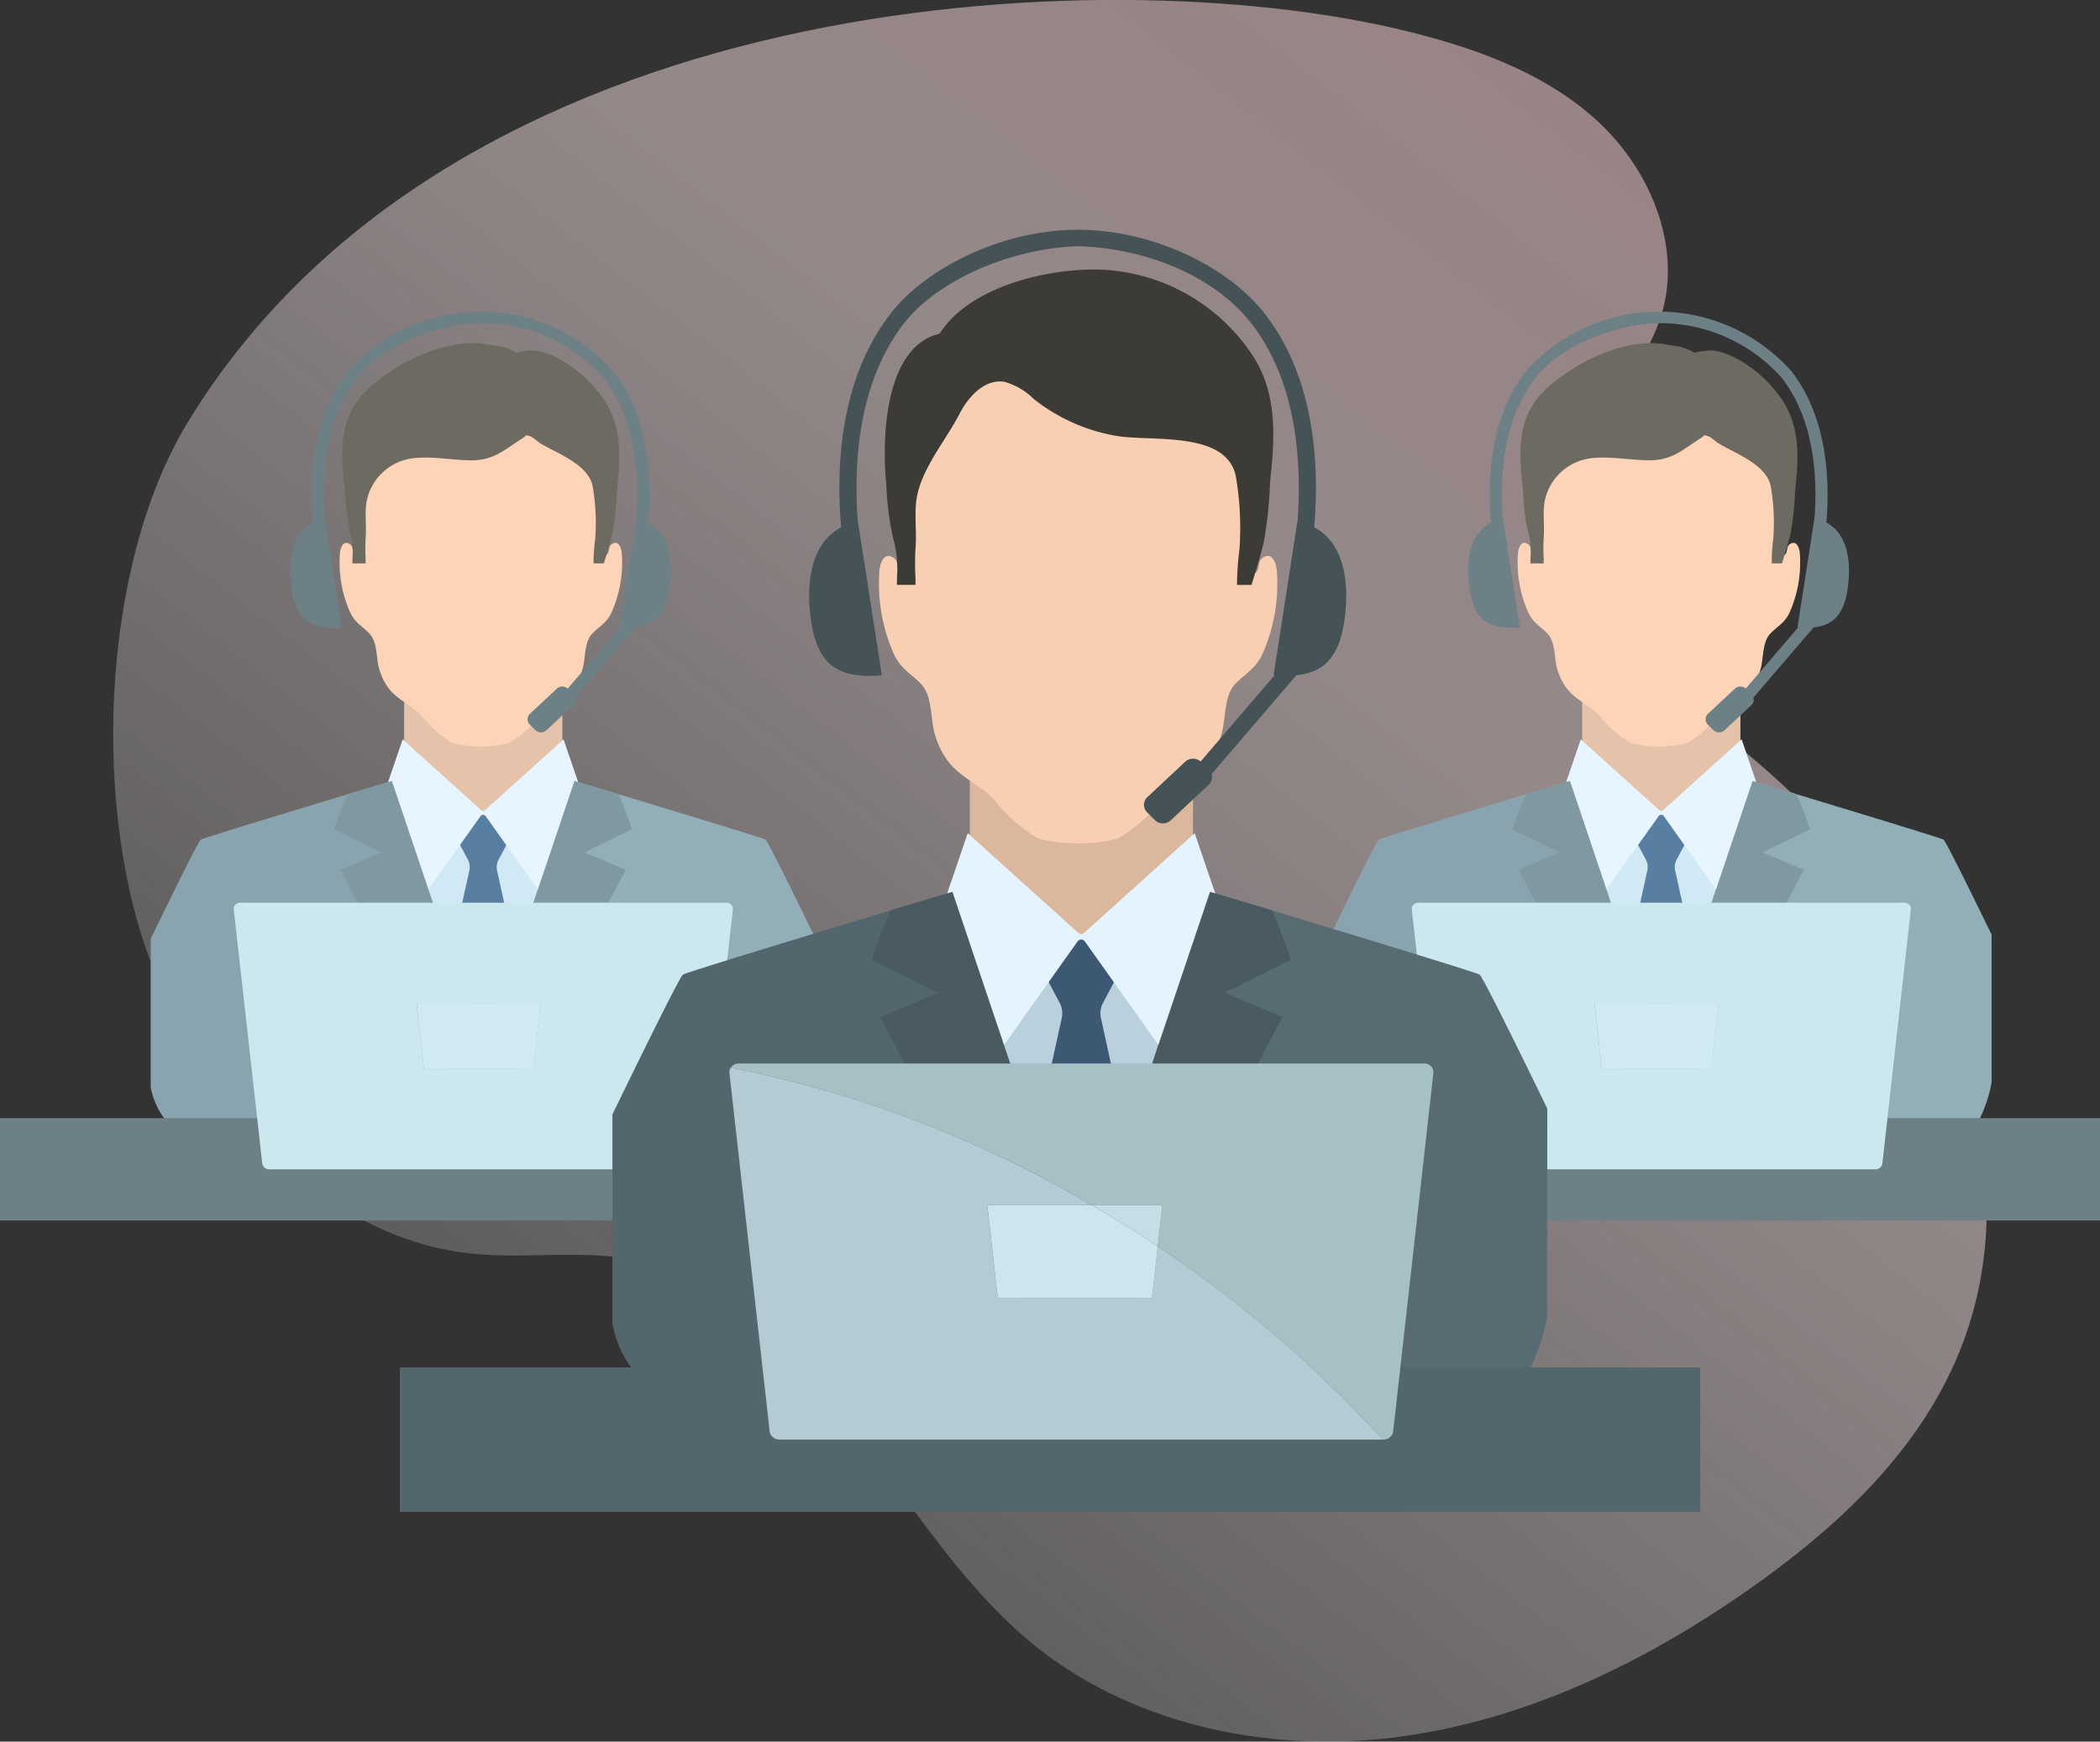 <svg xmlns="http://www.w3.org/2000/svg" xmlns:xlink="http://www.w3.org/1999/xlink" width="132.669" height="110.038" viewBox="0 0 132.669 110.038"><rect x="0" y="0" width="132.669" height="110.038" fill="#333333" stroke="none"/><defs><style>.a{opacity:0.55;}.b{fill:url(#a);}.c{fill:#e5c2aa;}.d{fill:#fdd4b8;}.e{fill:#6d6a62;}.f{fill:#d1e9f5;}.g{fill:#587ea2;}.h{fill:#89a3af;}.i{fill:#92aeb7;}.j{fill:#e6f5ff;}.k{fill:#8098a0;}.l{fill:#6d8086;}.m{fill:#cbe8ef;}.n{fill:#d1eaf2;}.o{fill:#dbb79e;}.p{fill:#f9cfb3;}.q{fill:#3d3b36;}.r{fill:#bad1dd;}.s{fill:#3d5872;}.t{fill:#53666d;}.u{fill:#586b72;}.v{fill:#e4f4ff;}.w{fill:#495b60;}.x{fill:#455256;}.y{fill:#a7c0c6;}.z{fill:#b4cbd3;}.aa{fill:#cee5ef;}.ab{fill:#c7dde5;}</style><linearGradient id="a" x1="0.096" y1="1.17" x2="1.198" y2="-0.103" gradientUnits="objectBoundingBox"><stop offset="0" stop-color="#fff" stop-opacity="0"/><stop offset="0.559" stop-color="#e3cecf"/><stop offset="1" stop-color="#fabec1"/></linearGradient></defs><g transform="translate(-335.489 -210.734)"><g class="a" transform="translate(342.639 210.734)"><path class="b" d="M4.7,41.54C-.839,50.649-1.423,66.419,2.636,76.278c3.555,8.635,10.627,16.74,19.91,17.755,3.414.373,6.9-.237,10.281.379,11.619,2.116,15.941,16.435,24.971,24.047,6.284,5.3,15,7.172,23.159,6.151s15.791-4.708,22.512-9.438c5.307-3.735,10.273-8.328,12.892-14.266,5.489-12.447-.969-27.4-11-36.583-3.125-2.861-6.608-5.385-9.219-8.722s-4.272-7.79-3.028-11.84c.993-3.231,3.664-5.736,4.676-8.962,1.377-4.389-.7-9.313-4.116-12.4s-7.932-4.633-12.407-5.7C62.516,12.25,21.429,14.043,4.7,41.54Z" transform="translate(0 -14.84)"/></g><g transform="translate(335.489 230.423)"><g transform="translate(9.524 1.99)"><g transform="translate(11.941)"><path class="c" d="M353.581,246.07V250.7l5.447,5,1.735-1.964,2.816-3.184v-5.073Z" transform="translate(-349.514 -224.096)"/><path class="d" d="M368.519,241.983c-.018-.349-.2-.937-.661-.6-.2.152-.106.528-.3.653-.463.3-.508-.382-.538-.686-.117-1.153.4-2.261.263-3.394-.192-1.579-1.668-2.652-3.055-3.187a7.12,7.12,0,0,0-4.615-.031,7.128,7.128,0,0,0-4.618.031c-1.387.535-2.863,1.607-3.055,3.187-.138,1.133.381,2.241.264,3.394-.031.3-.076.991-.539.686-.192-.126-.09-.5-.3-.653-.456-.337-.642.251-.66.6a7.759,7.759,0,0,0,.668,3.73c.319.653.765.841,1.211,1.314.5.524.412,1.552.6,2.2a3.783,3.783,0,0,0,.572,1.205c.549.755,1.5,1.108,2.128,1.794a7.051,7.051,0,0,0,1.938,1.7,7.259,7.259,0,0,0,3.582,0,7.051,7.051,0,0,0,1.938-1.7c.627-.686,1.579-1.039,2.128-1.794a3.784,3.784,0,0,0,.572-1.205c.185-.652.1-1.681.6-2.2.446-.473.892-.66,1.211-1.314A7.759,7.759,0,0,0,368.519,241.983Z" transform="translate(-350.699 -228.663)"/><path class="e" d="M351.266,242.083a5.122,5.122,0,0,1,.192,1.8c0,.086-.008.22-.006.363h.828a4.391,4.391,0,0,0,0-.44,11.954,11.954,0,0,1,.017-1.331c.034-.639-.045-1.293.018-1.928a3.4,3.4,0,0,1,3.175-2.967c1.163-.092,2.329.147,3.494.15,1.44,0,2.09-.69,3.226-1.4.3-.19.123-.213.439-.133.207.052.471.334.649.443,1.08.66,3.017,1.315,3.329,2.71a13.606,13.606,0,0,1,.165,3.328,12.153,12.153,0,0,0-.106,1.565h.648c.209-.672.485-1.585.555-1.938a18.142,18.142,0,0,0,.274-2.641c.234-2.134.353-4.179-.962-5.968-1.409-1.917-3.5-3.037-4.611-2.895-.064.008-.817.076-.723.162a3.6,3.6,0,0,0-1.583-.5c-2.616-.625-5.925,1-7.826,2.739-2.005,1.835-1.709,4.194-1.482,6.461A13.747,13.747,0,0,0,351.266,242.083Z" transform="translate(-350.653 -230.326)"/></g><g transform="translate(0 25.034)"><path class="f" d="M353.581,256.962c-.034-.367,4.791-5.438,4.791-5.438h.617l4.59,5.12-4.793,12.82Z" transform="translate(-337.573 -246.642)"/><path class="g" d="M360.362,262.417l-1.631-7.406a1.014,1.014,0,0,1,.1-.694l.62-1.166a.185.185,0,0,0-.042-.2l-.715-.711a1.92,1.92,0,0,1-.452-.524c-.068-.152-.253-.491-.467-.347-.189.126-.251.323-.374.491a4.484,4.484,0,0,1-.457.454l-.639.636a.182.182,0,0,0-.042.2l.62,1.166a1.013,1.013,0,0,1,.095.694l-1.631,7.406a.173.173,0,0,0,.008.113l2.259,5.806a.342.342,0,0,0,.487,0l2.262-5.806A.192.192,0,0,0,360.362,262.417Z" transform="translate(-336.852 -246.722)"/><g transform="translate(0 2.577)"><path class="h" d="M362.95,267.529l-3.738-12.417-1.574-5.222-.168.052c-.392.116-1.442.432-2.775.833-3.573,1.084-9.147,2.775-9.3,2.876s-2.011,3.9-3.16,6.263V269.3a4.748,4.748,0,0,0,.934,2.066c4.8,4.821,17.47,4.609,19.868,4.907Z" transform="translate(-342.238 -249.891)"/><path class="i" d="M378.075,259.653c-1.153-2.372-2.887-5.9-3.033-6s-5.727-1.792-9.3-2.876c-1.325-.4-2.378-.714-2.772-.833l-.171-.052-2.195,7.068-3.472,11.189v.109l-.219-.727.09,8.749.128.017c1.073-.08,17.16-.017,20.143-4.924a8.508,8.508,0,0,0,.8-2.379Z" transform="translate(-336.202 -249.891)"/></g><path class="j" d="M364,248.065l-4.949,4.464a.2.2,0,0,1-.267,0l-4.948-4.464-1.106,3.24,2.138,7.079,3.888-5.469a.2.2,0,0,1,.323,0l3.888,5.469,2.14-7.079Z" transform="translate(-337.922 -248.065)"/><path class="k" d="M366.265,254.444l2.6,1.1-9.076,17.185-8.936-17.185,2.594-1.1-2.985-1.468a21.56,21.56,0,0,1,.854-2.216c1.332-.4,2.382-.717,2.775-.833l1.742,5.17,1.382,4.105,2.5,8.207L362.5,259.2l.761-2.259,2.365-7.016c.394.119,1.447.432,2.772.833a20.926,20.926,0,0,1,.854,2.216Z" transform="translate(-338.857 -247.299)"/></g></g><path class="l" d="M393.735,265.023H335.489v6.468h58.247v-6.468Z" transform="translate(-335.489 -214.066)"/><g transform="translate(14.764 37.344)"><path class="m" d="M377.048,255.377H346.389a.448.448,0,0,0-.378.186.352.352,0,0,0-.058.237l1.806,16.094a.445.445,0,0,0,.463.33h27a.446.446,0,0,0,.459-.33l1.806-16.094A.4.4,0,0,0,377.048,255.377Zm-12.161,10.432a.11.11,0,0,1-.114.082h-6.7a.109.109,0,0,1-.114-.082l-.449-3.993a.1.1,0,0,1,.109-.106h7.605a.1.1,0,0,1,.107.106l-.2,1.751Z" transform="translate(-345.95 -255.377)"/><path class="n" d="M361.857,259.865h-7.605a.1.1,0,0,0-.109.106l.449,3.993a.109.109,0,0,0,.114.082h6.7a.11.11,0,0,0,.114-.082l.251-2.241.2-1.751A.1.1,0,0,0,361.857,259.865Z" transform="translate(-342.581 -253.531)"/></g><path class="l" d="M371.105,242.246c.243-2.909,0-6.719-2.219-9.576a11.16,11.16,0,0,0-8.379-3.754,11.277,11.277,0,0,0-8.379,3.754c-2.216,2.856-2.461,6.667-2.217,9.576-1.264.656-1.6,2.3-1.356,4.1.288,2.116,1.267,2.677,3.181,2.523l-1.068-6.88-.008,0c-.2-2.766.058-6.3,2.07-8.89,1.473-1.9,4.708-3.349,7.778-3.456a10.308,10.308,0,0,1,7.779,3.456c2.011,2.591,2.272,6.124,2.068,8.89l-.007,0-1.067,6.88.044,0-3.314,3.861a.512.512,0,0,0-.686.007l-1.7,1.589a.471.471,0,0,0-.01.682l.347.346a.513.513,0,0,0,.707.011l1.7-1.589a.469.469,0,0,0,.13-.478l3.8-4.431c1.252-.127,1.932-.823,2.164-2.523C372.7,244.549,372.37,242.9,371.105,242.246Z" transform="translate(-330.146 -228.916)"/><g transform="translate(74.423)"><g transform="translate(9.524 1.99)"><g transform="translate(11.941)"><path class="c" d="M406.315,246.07V250.7l5.447,5,1.735-1.964,2.816-3.184v-5.073Z" transform="translate(-402.248 -224.096)"/><path class="d" d="M421.253,241.983c-.017-.349-.2-.937-.659-.6-.207.152-.1.528-.3.653-.463.3-.509-.382-.539-.686-.117-1.153.4-2.261.263-3.394-.191-1.579-1.667-2.652-3.055-3.187a7.124,7.124,0,0,0-4.616-.031,7.124,7.124,0,0,0-4.616.031c-1.387.535-2.864,1.607-3.055,3.187-.138,1.133.381,2.241.264,3.394-.031.3-.076.991-.539.686-.191-.126-.089-.5-.3-.653-.454-.337-.642.251-.661.6a7.759,7.759,0,0,0,.668,3.73c.32.653.765.841,1.211,1.314.5.524.412,1.552.6,2.2a3.788,3.788,0,0,0,.573,1.205c.548.755,1.5,1.108,2.127,1.794a7.052,7.052,0,0,0,1.938,1.7,7.259,7.259,0,0,0,3.582,0,7.059,7.059,0,0,0,1.939-1.7c.627-.686,1.579-1.039,2.127-1.794a3.789,3.789,0,0,0,.573-1.205c.183-.652.1-1.681.6-2.2.447-.473.892-.66,1.212-1.314A7.775,7.775,0,0,0,421.253,241.983Z" transform="translate(-403.433 -228.663)"/><path class="e" d="M404,242.083a5.159,5.159,0,0,1,.193,1.8c0,.086-.01.22-.007.363h.83a3.932,3.932,0,0,0,0-.44,11.639,11.639,0,0,1,.018-1.331c.033-.639-.047-1.293.017-1.928a3.4,3.4,0,0,1,3.175-2.967c1.164-.092,2.33.147,3.494.15,1.439,0,2.09-.69,3.226-1.4.3-.19.123-.213.44-.133.206.052.471.334.649.443,1.078.66,3.016,1.315,3.328,2.71a13.47,13.47,0,0,1,.165,3.328,11.955,11.955,0,0,0-.1,1.565h.648c.208-.672.486-1.585.553-1.938a18.226,18.226,0,0,0,.275-2.641c.234-2.134.353-4.179-.964-5.968-1.408-1.917-3.494-3.037-4.609-2.895-.064.008-.819.076-.723.162a3.608,3.608,0,0,0-1.583-.5c-2.618-.625-5.925,1-7.826,2.739-2.007,1.835-1.711,4.194-1.483,6.461A14.02,14.02,0,0,0,404,242.083Z" transform="translate(-403.387 -230.326)"/></g><g transform="translate(0 25.034)"><path class="f" d="M406.315,256.962c-.034-.367,4.791-5.438,4.791-5.438h.617l4.59,5.12-4.791,12.82Z" transform="translate(-390.307 -246.642)"/><path class="g" d="M413.1,262.417l-1.631-7.406a1.014,1.014,0,0,1,.095-.694l.62-1.166a.185.185,0,0,0-.042-.2l-.716-.711a1.918,1.918,0,0,1-.452-.524c-.068-.152-.253-.491-.467-.347-.189.126-.251.323-.374.491a4.343,4.343,0,0,1-.457.454l-.639.636a.182.182,0,0,0-.041.2l.618,1.166a1.014,1.014,0,0,1,.095.694l-1.631,7.406a.182.182,0,0,0,.007.113l2.262,5.806a.341.341,0,0,0,.485,0l2.262-5.806A.182.182,0,0,0,413.1,262.417Z" transform="translate(-389.586 -246.722)"/><g transform="translate(0 2.577)"><path class="h" d="M415.684,267.529l-3.739-12.417-1.572-5.222-.168.052c-.394.116-1.444.432-2.775.833-3.573,1.084-9.148,2.775-9.3,2.876s-2.012,3.9-3.161,6.263V269.3a4.746,4.746,0,0,0,.936,2.066c4.794,4.821,17.47,4.609,19.868,4.907Z" transform="translate(-394.972 -249.891)"/><path class="i" d="M430.81,259.653c-1.154-2.372-2.888-5.9-3.034-6s-5.727-1.792-9.3-2.876c-1.324-.4-2.377-.714-2.772-.833l-.171-.052-2.193,7.068-3.472,11.189v.109l-.22-.727.092,8.749.128.017c1.071-.08,17.16-.017,20.142-4.924a8.547,8.547,0,0,0,.8-2.379Z" transform="translate(-388.936 -249.891)"/></g><path class="j" d="M416.737,248.065l-4.949,4.464a.2.2,0,0,1-.265,0l-4.949-4.464-1.105,3.24,2.137,7.079,3.888-5.469a.2.2,0,0,1,.325,0l3.888,5.469,2.138-7.079Z" transform="translate(-390.655 -248.065)"/><path class="k" d="M419,254.444l2.6,1.1-9.075,17.185-8.936-17.185,2.594-1.1-2.986-1.468a21.645,21.645,0,0,1,.855-2.216c1.331-.4,2.381-.717,2.775-.833l1.74,5.17,1.382,4.105,2.5,8.207,2.79-8.207.761-2.259,2.364-7.016c.4.119,1.448.432,2.772.833a21,21,0,0,1,.855,2.216Z" transform="translate(-391.59 -247.299)"/></g></g><path class="l" d="M446.47,265.023H388.224v6.468H446.47v-6.468Z" transform="translate(-388.224 -214.066)"/><g transform="translate(14.764 37.344)"><path class="m" d="M429.783,255.377h-30.66a.447.447,0,0,0-.378.186.361.361,0,0,0-.058.237l1.808,16.094a.442.442,0,0,0,.461.33h27a.444.444,0,0,0,.457-.33l1.806-16.094A.4.4,0,0,0,429.783,255.377ZM417.62,265.809a.109.109,0,0,1-.114.082h-6.7a.112.112,0,0,1-.116-.082l-.447-3.993a.1.1,0,0,1,.109-.106h7.607a.1.1,0,0,1,.107.106l-.2,1.751Z" transform="translate(-398.685 -255.377)"/><path class="n" d="M414.593,259.865h-7.607a.1.1,0,0,0-.109.106l.447,3.993a.112.112,0,0,0,.116.082h6.7a.109.109,0,0,0,.114-.082l.251-2.241.2-1.751A.1.1,0,0,0,414.593,259.865Z" transform="translate(-395.315 -253.531)"/></g><path class="l" d="M423.839,242.246c.243-2.909,0-6.719-2.217-9.576a11.228,11.228,0,0,0-16.758,0c-2.217,2.856-2.461,6.667-2.219,9.576-1.264.656-1.6,2.3-1.355,4.1.288,2.116,1.266,2.677,3.18,2.523l-1.067-6.88-.008,0c-.2-2.766.058-6.3,2.069-8.89,1.473-1.9,4.708-3.349,7.778-3.456a10.305,10.305,0,0,1,7.779,3.456c2.012,2.591,2.272,6.124,2.069,8.89l-.008,0-1.067,6.88.044,0-3.312,3.861a.514.514,0,0,0-.687.007l-1.7,1.589a.474.474,0,0,0-.011.682l.349.346a.513.513,0,0,0,.707.011l1.7-1.589a.469.469,0,0,0,.128-.478l3.8-4.431c1.25-.127,1.931-.823,2.162-2.523C425.439,244.549,425.1,242.9,423.839,242.246Z" transform="translate(-382.88 -228.916)"/></g></g><g transform="translate(374.179 225.253)"><g transform="translate(0 2.505)"><g transform="translate(16.845)"><path class="o" d="M378.9,249.45v6.524l7.682,7.051,2.449-2.769,3.971-4.492v-7.157Z" transform="translate(-373.168 -218.153)"/><path class="p" d="M399.972,244.736c-.024-.494-.288-1.322-.93-.847-.291.215-.148.744-.419.922-.652.429-.716-.538-.759-.965-.164-1.627.569-3.191.373-4.79-.271-2.227-2.353-3.739-4.311-4.494-1.943-.749-3.6-4.54-5.594-3.844-2-.7-6.382-.175-8.325.574-1.959.756-3.142,5.536-3.412,7.763-.195,1.6.538,3.163.373,4.79-.044.428-.107,1.394-.759.965-.271-.178-.128-.707-.418-.922-.642-.476-.908.353-.931.847A10.946,10.946,0,0,0,375.8,250c.452.922,1.08,1.185,1.708,1.853.7.738.583,2.189.843,3.111a5.357,5.357,0,0,0,.806,1.7c.773,1.065,2.117,1.562,3,2.533a9.937,9.937,0,0,0,2.735,2.4,10.2,10.2,0,0,0,5.051,0,9.932,9.932,0,0,0,2.734-2.4c.885-.971,2.228-1.468,3-2.533a5.331,5.331,0,0,0,.809-1.7c.258-.922.143-2.372.84-3.111.631-.668,1.259-.931,1.709-1.853A10.93,10.93,0,0,0,399.972,244.736Z" transform="translate(-374.84 -225.645)"/><path class="q" d="M375.6,243.914a7.242,7.242,0,0,1,.271,2.532c0,.123-.013.31-.009.512h1.171a6.061,6.061,0,0,0-.007-.62,16.693,16.693,0,0,1,.024-1.88c.048-.9-.064-1.823.025-2.718.2-1.977,1.863-3.873,2.748-5.6.564-1.1,1.6-2.2,2.82-2.014a4.221,4.221,0,0,1,1.866,1.088,11.532,11.532,0,0,0,5.222,2.331c2.19.373,6.9-.342,7.535,2.508a19.153,19.153,0,0,1,.233,4.7,17.146,17.146,0,0,0-.15,2.207h.916c.294-.948.683-2.237.779-2.735a25.791,25.791,0,0,0,.389-3.723c.33-3.01.5-5.894-1.359-8.418a12.076,12.076,0,0,0-9.72-5.054c-3.267,0-7.951,1.15-9.8,4.062-3.5.819-3.641,6.7-3.369,9.412A19.513,19.513,0,0,0,375.6,243.914Z" transform="translate(-374.734 -227.028)"/></g><g transform="translate(0 35.615)"><path class="r" d="M378.9,264.812c-.048-.518,6.757-7.669,6.757-7.669h.874L393,264.366l-6.76,18.081Z" transform="translate(-356.324 -250.257)"/><path class="s" d="M388.47,272.505l-2.3-10.446a1.437,1.437,0,0,1,.136-.979l.874-1.643a.267.267,0,0,0-.061-.288l-1.009-1a2.683,2.683,0,0,1-.636-.737c-.095-.213-.356-.692-.659-.49-.265.178-.354.456-.526.693a6.039,6.039,0,0,1-.646.642c-.3.3-.6.6-.9.895a.264.264,0,0,0-.059.288l.874,1.643a1.436,1.436,0,0,1,.134.979l-2.3,10.446a.253.253,0,0,0,.011.158l3.187,8.191a.26.26,0,0,0,.346.143.257.257,0,0,0,.343-.143l3.188-8.191A.263.263,0,0,0,388.47,272.505Z" transform="translate(-355.307 -250.369)"/><g transform="translate(0 3.634)"><path class="t" d="M392.119,279.717l-5.275-17.511-2.216-7.367s-.083.024-.237.073c-.556.162-2.038.61-3.915,1.174-5.041,1.528-12.9,3.913-13.114,4.056s-2.838,5.5-4.458,8.836v13.241a6.719,6.719,0,0,0,1.32,2.919c6.763,6.8,24.642,6.5,28.023,6.919Z" transform="translate(-362.904 -254.839)"/><path class="u" d="M413.452,268.608c-1.627-3.345-4.073-8.327-4.278-8.465s-8.077-2.528-13.118-4.056c-1.87-.565-3.355-1.008-3.911-1.174-.158-.049-.241-.073-.241-.073l-3.1,9.971-4.9,15.78v.154l-.309-1.026.127,12.34.182.023c1.511-.113,24.205-.023,28.412-6.942a12.08,12.08,0,0,0,1.126-3.359Z" transform="translate(-354.39 -254.839)"/></g><path class="v" d="M393.6,252.264l-6.982,6.3a.279.279,0,0,1-.374,0l-6.982-6.3-1.559,4.57,3.016,9.985,5.483-7.714a.283.283,0,0,1,.459,0l5.481,7.714,3.017-9.985Z" transform="translate(-356.815 -252.264)"/><path class="w" d="M396.795,261.262l3.664,1.545-12.8,24.24-12.606-24.24,3.659-1.545-4.21-2.07a30.859,30.859,0,0,1,1.2-3.126c1.877-.565,3.359-1.012,3.915-1.174l2.453,7.294,1.952,5.789,3.521,11.573,3.935-11.573,1.073-3.185,3.336-9.9c.556.168,2.041.61,3.911,1.174a29.871,29.871,0,0,1,1.2,3.126Z" transform="translate(-358.134 -251.184)"/></g></g><path class="x" d="M403.62,244.056c.343-4.1,0-9.48-3.129-13.506-2.281-2.938-7.035-5.3-11.818-5.3-4.683,0-9.536,2.358-11.818,5.3-3.125,4.026-3.47,9.4-3.126,13.506-1.785.926-2.258,3.25-1.914,5.786.406,2.983,1.787,3.777,4.486,3.558l-1.506-9.7-.011,0c-.288-3.9.08-8.883,2.919-12.536,2.079-2.677,6.64-4.724,10.97-4.875,4.842.151,8.894,2.2,10.973,4.875,2.838,3.654,3.2,8.637,2.919,12.536l-.013,0-1.5,9.7.061,0-4.673,5.448a.728.728,0,0,0-.968.008l-2.394,2.241a.666.666,0,0,0-.016.964l.491.488a.726.726,0,0,0,1,.014l2.394-2.241a.662.662,0,0,0,.185-.675l5.359-6.251c1.766-.181,2.722-1.161,3.048-3.559C405.878,247.306,405.406,244.981,403.62,244.056Z" transform="translate(-359.282 -225.253)"/></g><path class="t" d="M353.386,276.184v9.122h82.157v-9.122Z" transform="translate(7.361 20.947)"/><g transform="translate(381.571 277.928)"><path class="y" d="M395.305,271.51a.143.143,0,0,1,.154.15l-.28,2.471A78.232,78.232,0,0,1,409.4,286.339a.622.622,0,0,0,.644-.463l2.547-22.7a.564.564,0,0,0-.612-.6H368.734a.627.627,0,0,0-.533.264,72.682,72.682,0,0,1,22.778,8.67Z" transform="translate(-368.118 -262.577)"/><path class="z" d="M395.2,274.054l-.354,3.16a.154.154,0,0,1-.161.116h-9.446a.156.156,0,0,1-.162-.116l-.632-5.631a.141.141,0,0,1,.154-.15H391a72.681,72.681,0,0,0-22.778-8.67.489.489,0,0,0-.079.333l2.547,22.7a.626.626,0,0,0,.651.464h38.082A78.23,78.23,0,0,0,395.2,274.054Z" transform="translate(-368.142 -262.5)"/><path class="aa" d="M379.85,268.907a.141.141,0,0,0-.154.15l.632,5.631a.156.156,0,0,0,.162.116h9.446a.154.154,0,0,0,.161-.116l.354-3.16q-2.125-1.423-4.2-2.621Z" transform="translate(-363.39 -259.974)"/><path class="ab" d="M388.667,268.907H384.34q2.07,1.2,4.2,2.621l.28-2.471A.143.143,0,0,0,388.667,268.907Z" transform="translate(-361.479 -259.974)"/></g></g></svg>